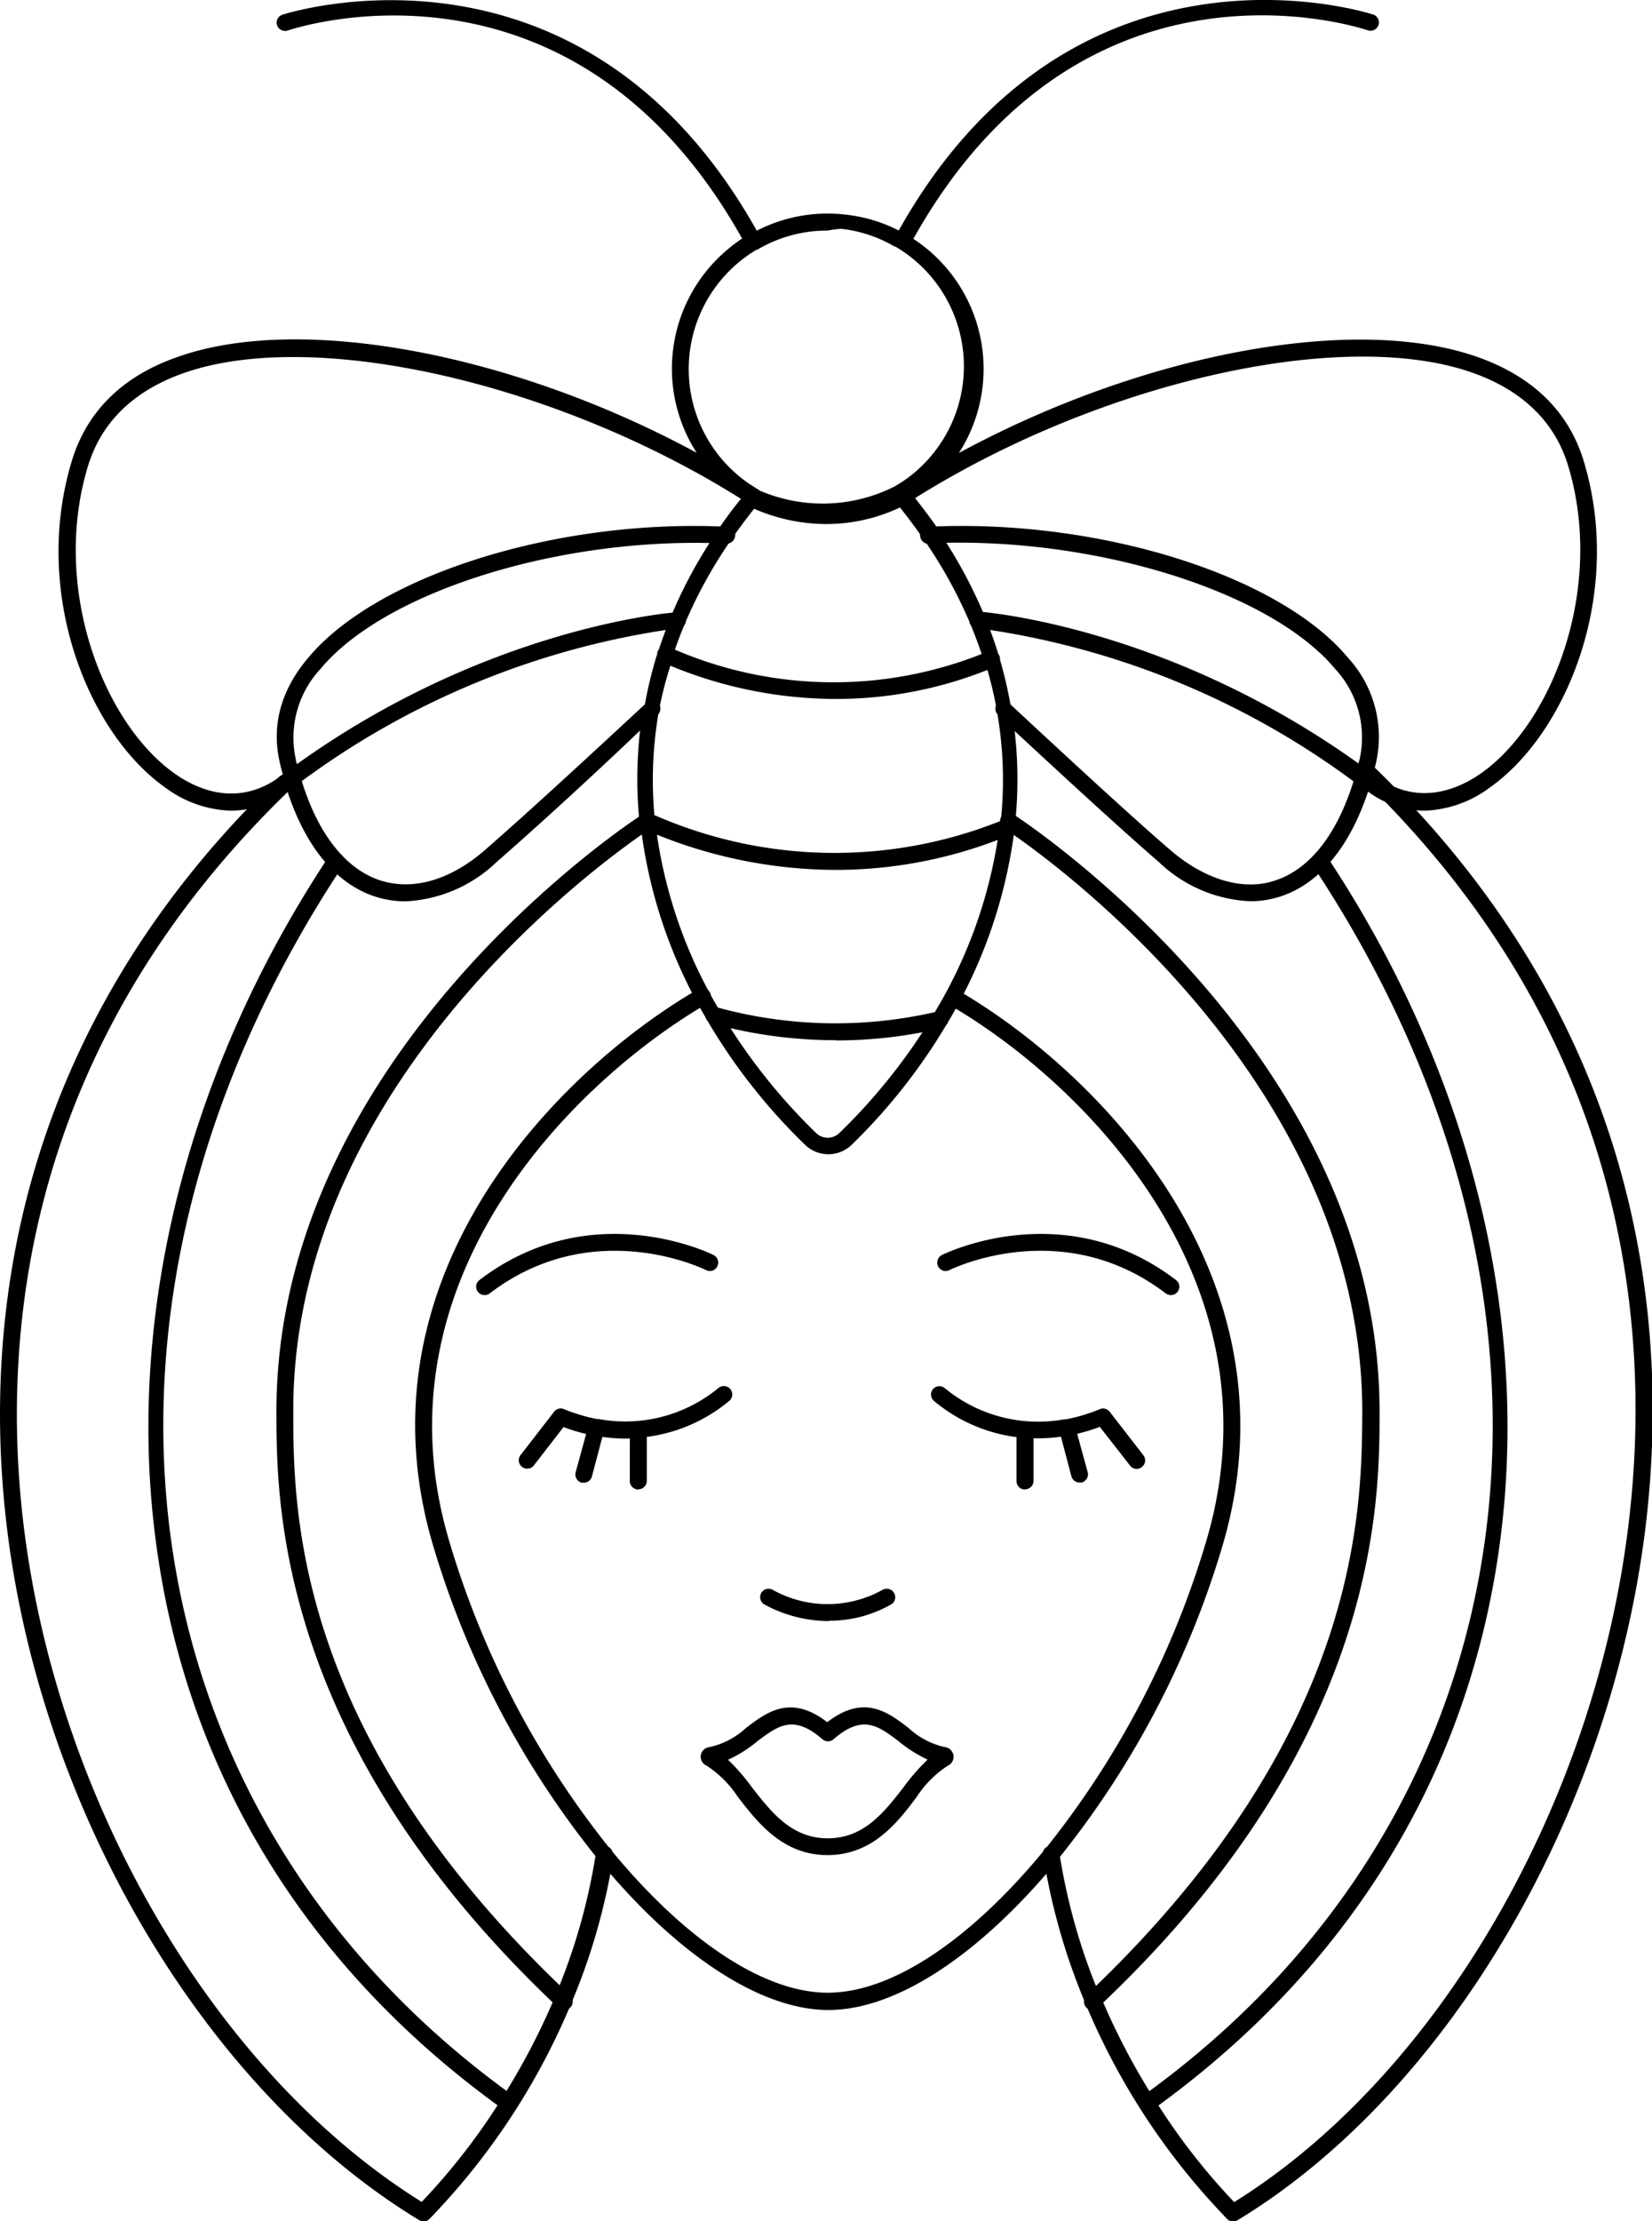 <svg xmlns="http://www.w3.org/2000/svg" viewBox="0 0 157.72 211.91"><g id="Layer_2" data-name="Layer 2"><g id="Layer_1-2" data-name="Layer 1"><path d="M47.5,200.87c-19-13.84-30.34-33-32.83-55.52-2.35-21.2,3.59-43.8,16.72-63.63a.82.82,0,0,1,1.12-.23.81.81,0,0,1,.22,1.12C5,124.5,11.42,172.49,48.36,199.5a66.26,66.26,0,0,0,4.4-8.45C26.43,165.94,26.4,143.3,26.39,134.74c-.05-34.45,34.6-56.84,35-57.07A.8.8,0,0,1,62.2,79c-.34.22-34.25,22.15-34.2,55.62,0,9.19,0,30.36,25.43,54.8a57.7,57.7,0,0,0,3.42-12.33,86.93,86.93,0,0,1-15.61-30c-7.41-25.78,12.52-45.27,25.46-52.73a.81.81,0,0,1,.81,1.4C55,103.05,35.65,121.89,42.79,146.71a85.94,85.94,0,0,0,15.3,29.5.79.79,0,0,1,.38.46c6.75,8.17,14.27,13.46,20.56,13.46s13.8-5.29,20.55-13.46a.79.79,0,0,1,.38-.46,85.94,85.94,0,0,0,15.3-29.5c7.14-24.82-12.18-43.66-24.71-50.88a.81.81,0,0,1,.8-1.4c12.94,7.46,32.87,26.95,25.46,52.73a86.93,86.93,0,0,1-15.61,30,57.7,57.7,0,0,0,3.43,12.33C130,165,130,143.84,130.06,134.73c0-33.57-33.87-55.48-34.21-55.7a.8.8,0,1,1,.86-1.36c.35.23,35,22.62,35,57,0,8.64,0,31.29-26.38,56.4a66.26,66.26,0,0,0,4.4,8.45c36.94-27,43.39-75,15.63-116.89a.8.8,0,1,1,1.34-.89c13.14,19.83,19.08,42.43,16.72,63.63-2.49,22.49-13.84,41.68-32.82,55.52a61.15,61.15,0,0,0,7.23,9.22c19.62-12.21,34.77-38.49,37.76-65.63,2.09-18.82-.69-46.3-25.75-70.37a.79.79,0,0,1,0-1.13.81.81,0,0,1,1.14,0c25.52,24.52,28.36,52.53,26.24,71.71-3.08,27.86-18.78,54.84-39.07,67.15a.81.81,0,0,1-.42.12.77.77,0,0,1-.55-.22,65.94,65.94,0,0,1-13.34-20.08,1.42,1.42,0,0,1-.13-.12.81.81,0,0,1-.21-.69,60.5,60.5,0,0,1-3.6-12.07c-6.85,7.93-14.42,13-20.81,13s-14-5.09-20.82-13a60,60,0,0,1-3.6,12.06.81.81,0,0,1-.21.69.45.45,0,0,1-.13.11,65.91,65.91,0,0,1-13.34,20.09.77.77,0,0,1-.55.22.81.81,0,0,1-.42-.12C19.44,199.35,3.6,172.42.55,144.8-1.53,126,1.31,98.47,26.63,74.14a.81.81,0,0,1,1.14,0,.79.79,0,0,1,0,1.13C2.9,99.17.11,126.17,2.15,144.62c3,26.91,18.25,53.12,38.11,65.47a61,61,0,0,0,7.24-9.22Z"/><path d="M79.09,154.67A12.94,12.94,0,0,1,73,153.1a.8.8,0,1,1,.75-1.42,10.77,10.77,0,0,0,10.53,0,.81.81,0,0,1,.87,1.36,11.87,11.87,0,0,1-6,1.6Zm18.76-12.55a.8.8,0,0,1-.8-.8v-4.2a15.32,15.32,0,0,1-7.89-3.46.8.8,0,1,1,1.08-1.18,14,14,0,0,0,11.38,2.94h0l.16,0a16.46,16.46,0,0,0,3.18-.95.8.8,0,0,1,1,.25l3.2,4.13a.8.8,0,0,1-.15,1.13.79.79,0,0,1-1.12-.14L105,136.14a16.51,16.51,0,0,1-2.16.66l1,3.65a.81.81,0,0,1-.56,1l-.21,0a.8.8,0,0,1-.78-.59l-1-3.78a15.83,15.83,0,0,1-2.62.15v4.07a.8.8,0,0,1-.81.8Zm-36.91,0a.81.81,0,0,1-.81-.8v-4.07a15.89,15.89,0,0,1-2.62-.15l-1,3.78a.79.79,0,0,1-.77.59l-.22,0a.82.82,0,0,1-.56-1l1-3.65a16.51,16.51,0,0,1-2.16-.66l-2.83,3.66a.81.81,0,0,1-1.13.14.8.8,0,0,1-.14-1.13l3.2-4.13a.79.79,0,0,1,.94-.25,16.67,16.67,0,0,0,3.18.95l.16,0h0a14,14,0,0,0,11.38-2.94.8.8,0,1,1,1.09,1.18,15.37,15.37,0,0,1-7.9,3.46v4.2a.8.8,0,0,1-.8.8Zm50.85-18.55a.82.82,0,0,1-.49-.16c-9.91-7.56-20.54-2.28-20.65-2.23a.79.79,0,0,1-1.08-.35.8.8,0,0,1,.35-1.08c.11-.06,11.62-5.81,22.35,2.38a.79.79,0,0,1,.16,1.12.8.8,0,0,1-.64.32Zm-65.52,0a.81.81,0,0,1-.65-.32.8.8,0,0,1,.16-1.12c10.73-8.19,22.24-2.44,22.35-2.38a.8.8,0,0,1,.35,1.08.79.79,0,0,1-1.08.35c-.11-.05-10.74-5.33-20.65,2.23a.77.77,0,0,1-.48.16Zm23.22,44.32a19.6,19.6,0,0,1,2.26,2.59c1.88,2.42,3.82,4.92,7.28,4.92s5.39-2.5,7.27-4.92a19.6,19.6,0,0,1,2.26-2.59,12.88,12.88,0,0,1-2.74-1.73c-2-1.52-3.47-2.63-6.27-.19a.8.8,0,0,1-1,0c-2.8-2.44-4.25-1.33-6.27.19a12.4,12.4,0,0,1-2.74,1.73ZM79,177c-4.25,0-6.63-3.07-8.55-5.54a10.23,10.23,0,0,0-3-3,.92.92,0,0,1,.28-1.76,7.52,7.52,0,0,0,3.48-1.82c2-1.53,4.28-3.25,7.77-.56,3.48-2.69,5.75-1,7.77.56a7.48,7.48,0,0,0,3.48,1.82.93.93,0,0,1,.28,1.76,10.13,10.13,0,0,0-3,3C85.66,173.94,83.27,177,79,177Z"/><path d="M79,22a13.05,13.05,0,0,0-6.57,1.75l-.13.08-.08,0a13.26,13.26,0,0,0-.68,22.34l.8.51,0,0h.1s0,0,0,0h0l0,0h0l0,0h0v0h0a.41.41,0,0,1,0,.09,15.24,15.24,0,0,0,13-.37h0l.8-.5a13.25,13.25,0,0,0-.75-22.37h0l-.07,0a12.93,12.93,0,0,0-5.12-1.7A13.38,13.38,0,0,0,79,22Zm6.8,0c16.74-29.84,45-20.71,45.31-20.61a.8.8,0,0,1,.5,1,.81.81,0,0,1-1,.51c-1.12-.38-27.35-8.79-43.41,19.89a14.83,14.83,0,0,1,4.35,20.43c17.54-9.5,38-13.39,49.81-9.05,5.13,1.89,8.45,5.21,9.85,9.85,3.83,12.69-1.68,26-9,31.14A11,11,0,0,1,136,77.35a9.16,9.16,0,0,1-5.39-1.82c-1.75,5.29-4.66,8.8-8.35,10a9.33,9.33,0,0,1-2.92.46,13.47,13.47,0,0,1-8.68-3.72c-3-2.59-7.62-6.8-13.79-12.52a39.92,39.92,0,0,1,.08,8.46.86.86,0,0,1,.21.29.81.81,0,0,1-.35,1,47.32,47.32,0,0,1-6.29,18,.94.94,0,0,1-.2.33,55.53,55.53,0,0,1-9,11.39,3.2,3.2,0,0,1-4.47,0,55.81,55.81,0,0,1-9.31-11.83.8.8,0,0,1-.21-.37A46.94,46.94,0,0,1,61.18,78.9.81.81,0,0,1,61,78s0-.07,0-.1a40.92,40.92,0,0,1,.11-8.2C56.62,74,51,79.12,47.4,82.26A13.47,13.47,0,0,1,38.72,86a9.38,9.38,0,0,1-2.92-.46c-3.69-1.2-6.6-4.7-8.35-10a9.21,9.21,0,0,1-5.38,1.81,11,11,0,0,1-6.24-2.17C8.52,70.08,3,56.73,6.85,44c1.4-4.64,4.71-8,9.85-9.85,11.77-4.34,32.26-.45,49.81,9.05a14.82,14.82,0,0,1,2.6-19.09,15,15,0,0,1,1.74-1.35C54.79-5.88,28.56,2.54,27.45,2.92a.82.82,0,0,1-1-.51.8.8,0,0,1,.5-1c.29-.1,28.57-9.23,45.3,20.6a14.79,14.79,0,0,1,8.5-1.53A14.43,14.43,0,0,1,85.81,22Zm-6,77.25A44.57,44.57,0,0,1,69.74,98.1a55.75,55.75,0,0,0,8.17,10,1.59,1.59,0,0,0,2.23,0,55.82,55.82,0,0,0,7.93-9.61,43.86,43.86,0,0,1-8.26.78ZM68.55,96.14a42.69,42.69,0,0,0,20.7.43,45.61,45.61,0,0,0,6-16.43A43.3,43.3,0,0,1,79.81,83a45.82,45.82,0,0,1-17.09-3.36,45.23,45.23,0,0,0,5.83,16.52Zm-6-18.34a42.75,42.75,0,0,0,33,.52,37.47,37.47,0,0,0-.32-10.17.8.8,0,0,1-.14-.82c-.22-1.13-.49-2.27-.82-3.41a39,39,0,0,1-14.47,2.77A41.52,41.52,0,0,1,64,63.52,37.72,37.72,0,0,0,63,67.33a.82.82,0,0,1-.15.82,37.84,37.84,0,0,0-.37,9.65Zm.19-15.3a.8.8,0,0,1,.06-.37.78.78,0,0,1,.11-.18c.2-.61.42-1.23.65-1.84A78.23,78.23,0,0,0,28.81,74.53C30.38,79.59,33,82.92,36.3,84c3.12,1,6.69,0,10.05-2.94,4-3.48,10.45-9.43,15.22-13.86a40,40,0,0,1,1.14-4.69ZM64.47,62a38.37,38.37,0,0,0,29.25.4c-.3-.9-.64-1.79-1-2.69a.83.83,0,0,1-.18-.42,44.89,44.89,0,0,0-4.06-7.41.86.86,0,0,1-.64-.76.76.76,0,0,1,0-.15q-.9-1.28-1.92-2.55A16.45,16.45,0,0,1,78.85,50,17.18,17.18,0,0,1,72,48.54c-.63.8-1.24,1.6-1.81,2.41a.76.76,0,0,1,0,.15.84.84,0,0,1-.63.76,44.55,44.55,0,0,0-4.07,7.4.75.75,0,0,1-.18.43c-.32.76-.61,1.53-.87,2.29Zm30.83.39a.76.76,0,0,1,.17.55,41.31,41.31,0,0,1,1,4.27c6.89,6.41,12,11.08,15.22,13.86s6.91,4,10.05,2.94c3.3-1.07,5.91-4.4,7.48-9.46A78,78,0,0,0,94.53,60.11c.28.75.54,1.5.77,2.26Zm34.4,10.5c0-.15.07-.3.11-.46a9.63,9.63,0,0,0-2.37-8.64c-6-7.16-22-12.29-37.09-12a45.18,45.18,0,0,1,3.49,6.6c2.91.29,19.06,2.42,35.86,14.46ZM89.29,50.23c16-.61,32.89,4.72,39.39,12.51a11.18,11.18,0,0,1,2.7,10c-.09.38-.19.75-.28,1.11l.25.19c3,2.25,6.51,2.17,10-.22,6.88-4.8,11.88-17.74,8.37-29.36-1.25-4.13-4.24-7.09-8.87-8.8-12.28-4.53-35.55.66-53.39,11.81l-.09.06c.7.89,1.36,1.77,2,2.66ZM27,73.89c-.1-.36-.2-.73-.28-1.11-.83-3.53.08-6.91,2.69-10C35.88,55,52.71,49.62,68.76,50.23c.62-.89,1.27-1.77,2-2.66l-.06,0C52.83,36.37,29.54,31.17,17.25,35.7c-4.63,1.71-7.61,4.67-8.86,8.8C4.87,56.12,9.87,69.06,16.75,73.86c3.44,2.39,7,2.47,10,.22l.25-.19ZM67.71,51.81c-15.06-.32-31.12,4.8-37.1,12a9.63,9.63,0,0,0-2.37,8.64c0,.16.08.31.11.46,16.81-12.05,33-14.17,35.86-14.46a45.26,45.26,0,0,1,3.5-6.6Z"/></g></g></svg>